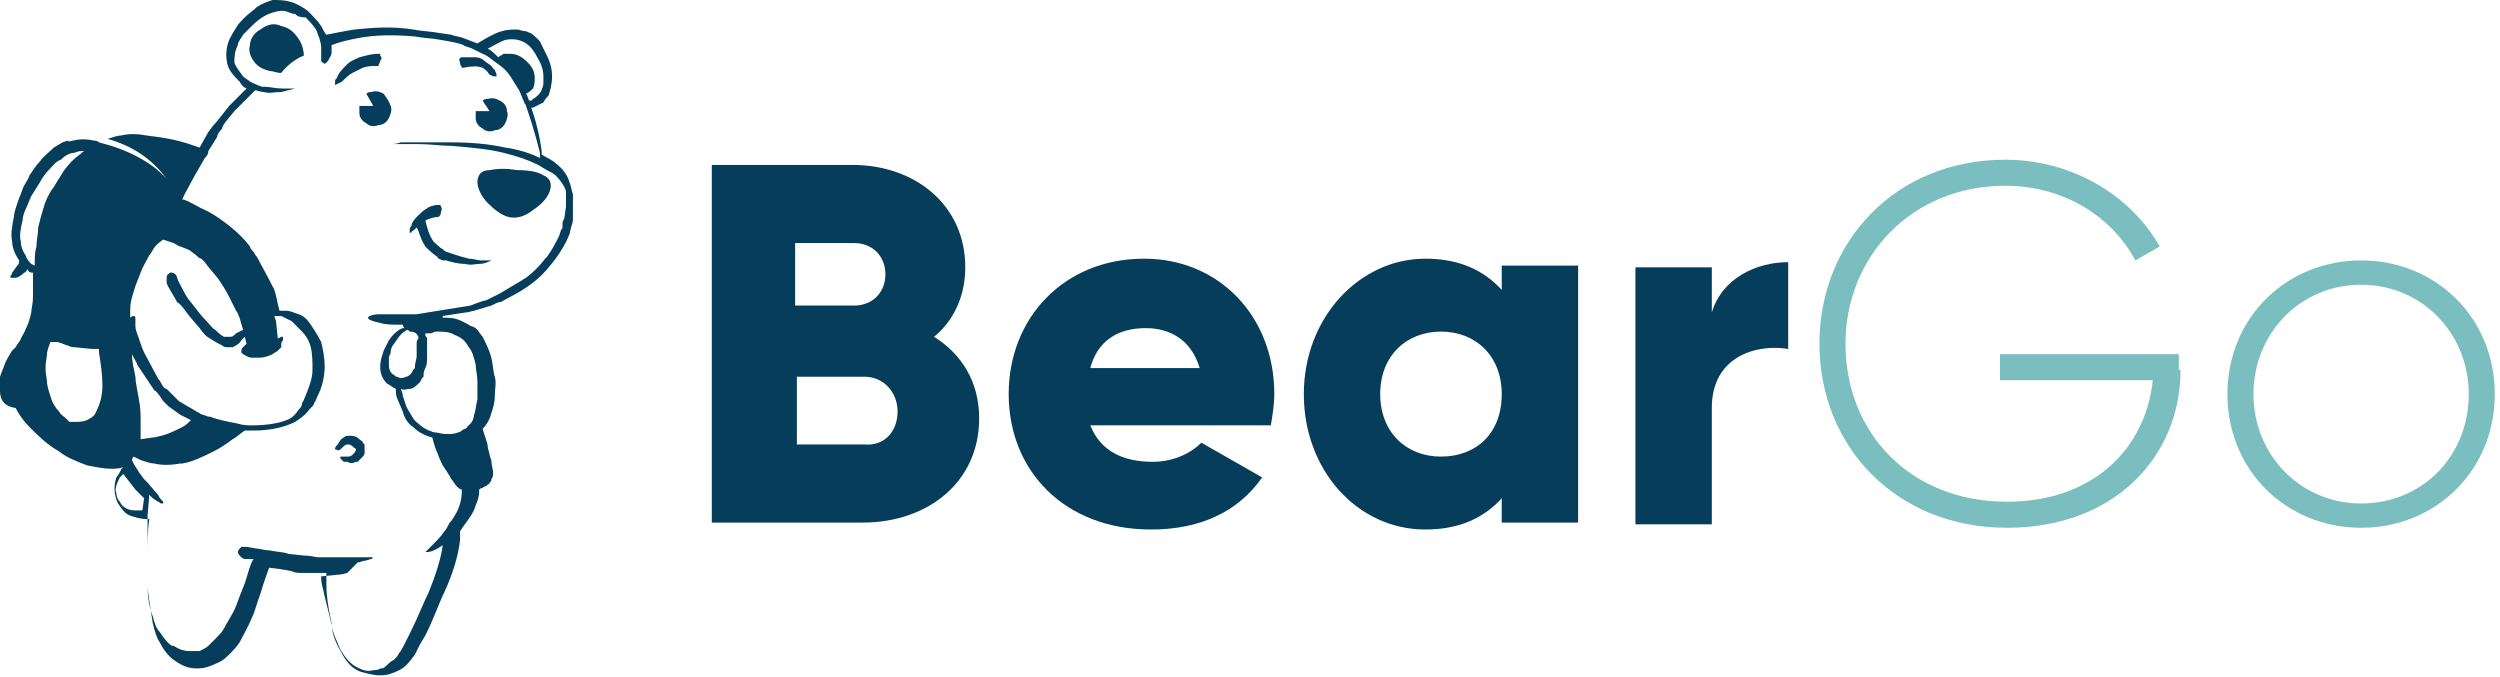 <svg width="144" height="39" viewBox="0 0 144 39" fill="none" xmlns="http://www.w3.org/2000/svg">
<g clip-path="url(#clip0_6_16)">
<path d="M20.4 1.7C21.4 1.6 22.6 1.5 23.8 1.7C24.3 1.8 24.8 1.8 25.3 1.9L26 2C26.2 2.1 26.5 2.1 26.7 2.2C27 2.3 27.2 2.4 27.5 2.5C28 2.2 28.5 1.9 28.9 1.8C29.2 1.7 29.5 1.7 29.8 1.7C29.9 1.7 30.1 1.8 30.3 1.8C30.5 1.9 30.6 1.9 30.7 2C30.9 2.2 31.1 2.3 31.2 2.6C31.3 2.8 31.4 3 31.5 3.2C31.7 3.6 31.8 4 31.8 4.4C31.8 4.8 31.7 5.2 31.6 5.5C31.5 5.6 31.4 5.7 31.3 5.9L31.1 6L30.7 6.2H30.6L30.7 6.5C30.9 7.1 31.1 7.9 31.2 8.7V8.9C31.5 9.1 31.8 9.2 32 9.4C32.4 9.7 32.7 10.1 32.8 10.5C32.9 10.7 32.9 10.9 33 11.2V11.6V12.3C33 12.4 33 12.5 33 12.5V12.7C33 12.8 32.9 13 32.8 13.5C32.6 14 32.3 14.5 32 14.9C31.7 15.3 31.3 15.8 30.8 16.2C30.3 16.6 29.8 16.9 29.2 17.2C29 17.3 28.9 17.4 28.8 17.4C28.7 17.4 28.5 17.5 28.3 17.6L27.3 17.9C27.2 17.9 27 18 26.8 18L25.5 18.2V18.3C25.9 18.3 26.2 18.3 26.6 18.5L27 18.7C27 18.7 27.1 18.8 27.2 18.8L27.4 18.9C27.6 19.1 27.7 19.3 27.8 19.4C28 19.8 28.2 20.2 28.3 20.6C28.4 21 28.4 21.4 28.5 21.7C28.6 22 28.5 22.5 28.5 22.8C28.5 23.2 28.4 23.5 28.3 23.8C28.2 24.2 28 24.5 27.8 24.7C27.9 25.1 28.1 25.5 28.1 25.8C28.2 26.1 28.2 26.3 28.3 26.5C28.3 26.8 28.4 27 28.4 27.2C28.4 27.4 28.4 27.5 28.3 27.6V27.7L28.2 27.8C28.2 27.9 28.1 27.9 28.1 27.9L28 28C28 28 27.9 28 27.8 28.1C27.8 28.1 27.7 28.1 27.6 28.2V28.3C27.6 28.6 27.5 28.9 27.4 29.1C27.3 29.5 27 29.9 26.7 30.3L26.5 30.6V30.8V31.1C26.4 32 26.1 33 25.6 34.1C25.3 34.7 25 35.6 24.5 36.6L24.2 37.1C24.1 37.3 24 37.5 23.9 37.7C23.6 38.1 23.4 38.4 23 38.6C22.6 38.8 22.3 38.9 21.9 38.9C21.5 38.9 21.2 38.8 20.8 38.7C20.5 38.6 20.2 38.4 20 38.1C19.8 37.9 19.7 37.6 19.5 37.3C19.3 36.9 19.1 36.4 19.1 35.9C18.9 35 18.8 34.3 18.8 33.7C18.8 33.6 18.8 33.3 18.8 33H18.7C18.5 33 18.2 33 17.8 33H17.3C17.2 33 17 33 16.8 32.9C16.8 32.9 16.4 32.8 15.5 32.7C15.4 33 15.2 33.5 15 34.2C14.8 34.7 14.7 35.2 14.5 35.6C14.3 36.1 14 36.6 13.8 37C13.6 37.3 13.4 37.5 13.3 37.6C13.1 37.8 12.9 38 12.7 38.1C12.5 38.2 12.3 38.3 12 38.4C11.7 38.5 11.5 38.5 11.3 38.5C10.8 38.5 10.4 38.3 10 38C9.7 37.8 9.4 37.4 9.2 37C9 36.7 8.9 36.3 8.8 35.9C8.7 35.3 8.6 34.6 8.5 33.9C8.5 33.8 8.5 33.2 8.5 32.3C8.5 31.3 8.5 30.5 8.6 29.9H8.5C8.1 29.9 7.8 29.8 7.5 29.7C7.2 29.6 7 29.3 6.8 29C6.7 28.8 6.6 28.5 6.6 28.2C6.6 28 6.6 27.8 6.7 27.5C6.8 27.4 6.9 27.2 7 27L7.1 26.9C6.9 27 6.6 27 6.4 27C6 27 5.5 26.9 5 26.8C4.5 26.6 3.9 26.4 3.4 26C2.7 25.6 2.2 25.1 1.7 24.6C1.4 24.3 1.1 23.9 0.9 23.5C0.2 23.4 0 23 0 22.5C0 22.2 0 21.9 0 21.7C0.1 21.4 0.2 21.2 0.3 20.9C0.4 20.7 0.5 20.5 0.7 20.2C0.8 20.1 0.8 20.1 0.9 20C1 19.8 1.2 19.6 1.2 19.5C1.5 19 1.7 18.5 1.8 18C1.8 17.8 1.9 17.5 1.9 17.1V15.7H1.8C1.7 15.7 1.6 15.6 1.6 15.5C1.5 15.6 1.5 15.7 1.4 15.7C1.2 15.9 1 16 0.9 16C0.8 16 0.7 16 0.6 16V15.9C0.6 15.9 0.7 15.8 0.7 15.7C0.8 15.6 0.9 15.4 1 15.3C1.1 15.2 1.1 15.1 1.1 15C0.9 14.7 0.7 14.3 0.7 13.9C0.6 13.5 0.7 13 0.8 12.5C0.8 12.3 0.9 12 1 11.7C1.1 11.4 1.2 11.2 1.3 10.9C1.4 10.6 1.6 10.4 1.7 10.1C1.9 9.8 2.1 9.5 2.3 9.3C2.5 9 2.8 8.8 3.1 8.5L3.6 8.2L3.9 8.1C4 8.2 4.1 8.1 4.2 8.1C4.6 8 5 8 5.4 8.1C5.5 8.1 5.6 8.1 5.7 8.2C7.3 8.6 8.7 9.3 9.6 10.3C8.7 9.1 7.6 8.4 6.2 8C6.5 7.9 6.8 7.8 7 7.8C7.4 7.7 7.9 7.7 8.4 7.8C9.2 7.9 10.1 8 11.2 8.4L11.5 8.5L12 7.6C12.1 7.5 12.2 7.3 12.4 7.1C12.5 7 12.8 6.6 13.2 6.1L14.2 5.1C14 5 13.9 4.9 13.8 4.7C13.5 4.4 13.2 4.1 13.1 3.7C13 3.3 13 2.8 13.2 2.3C13.3 2.1 13.4 1.9 13.6 1.6C13.7 1.4 13.9 1.2 14.1 1C14.3 0.8 14.6 0.6 14.8 0.4C15.1 0.2 15.4 0.1 15.7 0C16 0 16.4 0 16.7 0.1C17.1 0.2 17.4 0.4 17.7 0.6C18 0.9 18.3 1.2 18.5 1.5C18.6 1.7 18.7 1.9 18.8 2C19.3 1.9 19.8 1.8 20.4 1.7ZM16.6 0.7C16.4 0.6 16.1 0.6 15.8 0.7C15.4 0.8 15 1 14.5 1.5C14.3 1.7 14.1 1.9 14 2C13.9 2.2 13.7 2.4 13.7 2.6C13.5 3 13.5 3.3 13.5 3.6C13.6 3.9 13.8 4.1 14 4.4C14.1 4.5 14.3 4.6 14.4 4.7C14.6 4.8 14.8 4.9 15.1 5H15.3C15.5 5 15.9 5.1 16.3 5.1C16.6 5.1 16.8 5.1 16.8 5.1H17L16.2 5.3C15.8 5.3 15.5 5.4 15.2 5.3C15 5.3 14.8 5.2 14.7 5.2L13.5 6.4C13.1 6.9 12.8 7.2 12.8 7.4C12.6 7.6 12.5 7.8 12.5 7.9L12 8.7C12 8.9 11.9 9 11.8 9.1C11.4 9.8 11.1 10.3 10.9 10.7C10.8 10.9 10.6 11.2 10.5 11.5H10.6C10.9 11.6 11.2 11.8 11.6 12C12.3 12.3 12.8 12.7 13.2 13C13.7 13.4 14.1 13.8 14.4 14.2C14.4 14.3 14.5 14.4 14.6 14.5C14.7 14.7 14.8 14.8 14.8 14.8L15.5 16.1L15.7 16.5C15.8 16.6 15.9 17 16 17.5L16.1 17.9H16.4H16.5C16.7 17.9 16.9 18 17.2 18.1C17.5 18.2 17.7 18.4 17.9 18.7C18.1 19 18.3 19.3 18.5 19.7C18.6 20.1 18.7 20.6 18.7 21.1C18.7 21.6 18.6 22.2 18.3 22.8C18.2 23 18.2 23.1 18.1 23.2C18.1 23.3 18 23.4 18 23.4L17.8 23.6C17.6 23.9 17.3 24.1 17 24.3C16.4 24.6 15.6 24.8 14.6 24.8H14.1C13.8 25 13.6 25.2 13.4 25.3C13 25.6 12.7 25.8 12.3 26C11.7 26.3 11.1 26.6 10.5 26.7H10.4C9.8 26.8 9.3 26.8 8.9 26.7C8.7 26.7 8.4 26.6 8.1 26.5L7.7 26.3C7.7 26.3 7.6 26.4 7.6 26.5L7.7 26.7C7.8 26.9 7.9 27 8 27.2L8.3 27.6C8.3 27.6 8.4 27.7 8.5 27.8L9.1 28.5C9.2 28.7 9.3 28.8 9.4 28.9V29H9.3C9.2 29 9.2 28.9 9.1 28.9L8.8 28.7L8.6 28.5L8.5 29.7C8.5 30.2 8.5 31 8.5 32.1V32.9C8.5 33.2 8.5 33.5 8.5 33.7C8.5 34.4 8.6 35 8.8 35.5C8.9 35.9 9 36.2 9.2 36.4C9.4 36.7 9.6 37 9.9 37.2C9.9 37.2 9.9 37.2 10 37.2C10.3 37.4 10.6 37.5 10.9 37.5C11 37.5 11.2 37.5 11.5 37.5C11.7 37.4 11.9 37.3 12 37.2L12.2 37L12.3 36.9C12.4 36.8 12.4 36.8 12.5 36.7C12.6 36.6 12.8 36.4 12.9 36.2C13.1 35.8 13.4 35.4 13.6 34.9C13.7 34.6 13.9 34.1 14.1 33.6C14.3 33 14.4 32.5 14.6 32.2H14.2C14.1 32.2 14 32.2 13.9 32.1C13.8 32 13.7 31.9 13.7 31.8C13.7 31.7 13.8 31.6 13.9 31.5C14 31.5 14.1 31.5 14.2 31.5L14.8 31.6C15 31.6 15.2 31.7 15.5 31.7C16 31.8 16.4 31.8 16.6 31.9L17.5 32C17.9 32 18.2 32.1 18.3 32.1H19.6C19.7 32.1 19.9 32.1 20.1 32.1H20.5C20.7 32.1 20.9 32.1 21 32.1H21.3H21.5L21.4 32.2C21.3 32.2 21.1 32.3 21 32.3C20.9 32.3 20.7 32.4 20.6 32.4L20 33C19.7 33.1 19.5 33.1 19.5 33.1L18.5 33.2C18.5 33.3 18.5 33.6 18.6 33.9C18.7 34.4 18.9 35.1 19.1 36C19.1 36.2 19.2 36.4 19.3 36.7C19.4 36.9 19.5 37.2 19.6 37.4C19.9 37.9 20.2 38.3 20.7 38.5C20.9 38.6 21.2 38.7 21.5 38.6C21.6 38.6 21.8 38.6 21.9 38.5H22C22.1 38.5 22.2 38.4 22.3 38.3C22.4 38.2 22.5 38.1 22.7 38C22.8 37.9 22.9 37.8 23 37.6C23.1 37.5 23.2 37.3 23.3 37.1L23.6 36.5C24.1 35.5 24.4 34.7 24.7 34.1C25.1 33.1 25.4 32.2 25.5 31.4L25.2 31.6C25 31.7 24.8 31.8 24.6 31.8C24.5 31.8 24.5 31.8 24.5 31.8C24.5 31.8 24.5 31.8 24.6 31.7L25 31.3C25.2 31.1 25.4 30.9 25.6 30.6C25.7 30.5 25.8 30.3 25.9 30.1L26 30C26.2 29.7 26.4 29.4 26.5 29C26.6 28.7 26.6 28.4 26.6 28.2C26.5 28.2 26.4 28.1 26.3 28C26.2 27.9 26.1 27.7 26 27.6C25.9 27.4 25.7 27.1 25.5 26.8C25.4 26.6 25.3 26.4 25.2 26.1C25.1 25.9 25 25.6 24.9 25.2C24.5 25.1 24.1 24.9 23.8 24.6C23.5 24.4 23.3 24.1 23.2 23.7L22.9 23C22.8 22.8 22.8 22.6 22.8 22.4C22.6 22.3 22.5 22.2 22.3 22.1C22 21.8 21.9 21.5 21.9 21.1C21.9 20.8 22 20.5 22.1 20.2C22.2 20 22.3 19.8 22.4 19.6C22.6 19.3 22.9 19 23.2 18.9H23.3C23.2 18.8 23.2 18.7 23.2 18.7H22.9C22.6 18.7 22.2 18.7 21.9 18.6C21.4 18.5 21.2 18.4 21.2 18.3C21.2 18.2 21.5 18.1 21.9 18.1C22.2 18.1 22.5 18.1 22.9 18.1C23.5 18.1 23.8 18.1 24 18.1L27.1 17.6C27.6 17.4 27.9 17.3 28 17.3C28 17.3 28.2 17.2 28.4 17.1L28.8 16.9C29.3 16.6 29.8 16.3 30.3 16C30.7 15.7 31.1 15.3 31.4 14.9L31.5 14.8C31.8 14.4 32 14 32.2 13.6L32.3 13.3C32.3 13.2 32.4 13.2 32.4 13.1V12.9C32.4 12.7 32.5 12.6 32.5 12.6L32.6 11.9V11.6C32.6 11.5 32.6 11.4 32.6 11.3V11.1C32.6 11 32.6 11 32.6 11C32.5 10.7 32.3 10.4 32 10.1C31.9 10 31.7 9.9 31.5 9.8L31 9.5C30.4 9.2 29.8 9 29 8.8C28.2 8.6 27.2 8.5 26 8.4C25.4 8.4 24.8 8.3 24.1 8.3C23.5 8.3 23.1 8.3 23.1 8.3C22.8 8.3 22.6 8.3 22.6 8.3C22.6 8.3 22.8 8.3 23.1 8.2C23.6 8.2 24 8.2 24.1 8.2C24.7 8.2 25.3 8.2 26 8.2C27.2 8.2 28.2 8.3 29.1 8.5C29.8 8.6 30.5 8.8 31.1 9.1V8.8C30.9 8 30.7 7.3 30.5 6.7L30.3 6.1C30.3 6 30.2 6 30.2 5.9C30.1 5.7 30 5.4 29.9 5.2C29.7 4.9 29.6 4.7 29.4 4.4C29.2 4.1 29 3.9 28.7 3.7C28.4 3.5 28.1 3.2 27.8 3.1C27.6 3 27.4 2.9 27.2 2.8C27 2.7 26.8 2.7 26.7 2.6C26.5 2.5 26 2.4 25.4 2.3C24.9 2.2 24.4 2.2 23.9 2.1C22.7 2 21.6 2 20.6 2.2C20.1 2.3 19.6 2.4 19.1 2.6V2.7C19.1 2.8 19.1 2.9 19.1 3C19.1 3.2 19 3.3 19 3.3L18.9 3.5L18.8 3.6C18.7 3.7 18.7 3.7 18.6 3.6C18.5 3.6 18.5 3.5 18.5 3.4V3.3V3.2C18.5 3.1 18.5 3 18.5 2.9V2.7C18.5 2.5 18.4 2.3 18.4 2.2C18.3 2 18.3 1.9 18.2 1.7C18 1.4 17.8 1.2 17.6 1C17.2 1 17.1 0.9 17 0.8H16.9L16.6 0.7ZM15 1.7C15.4 1.4 15.8 1.3 16.2 1.5C16.7 1.6 17 1.9 17.3 2.4C17.4 2.6 17.5 2.9 17.5 3.2C17 3.4 16.5 3.8 16.2 4.2C15.9 4.2 15.8 4.1 15.6 4.1C15.1 4 14.8 3.8 14.6 3.5C14.4 3.2 14.3 2.9 14.4 2.6C14.4 2.3 14.6 1.9 15 1.7ZM4.3 8.8C4 8.8 3.7 9 3.5 9.2C3.2 9.3 3 9.6 2.8 9.8C2.6 10 2.4 10.3 2.3 10.5C2.1 10.8 2 11 1.8 11.3C1.7 11.5 1.6 11.8 1.5 12C1.4 12.2 1.3 12.5 1.3 12.7C1.2 13.1 1.1 13.6 1.2 13.9C1.2 14.2 1.3 14.4 1.4 14.6C1.4 14.6 1.5 14.7 1.5 14.8C1.6 15 1.7 15.1 1.8 15.2L2 15.3C2 14.9 2 14.5 2.1 14.2C2.1 13.8 2.2 13.5 2.2 13.1C2.3 12.7 2.4 12.3 2.5 12C2.6 11.6 2.8 11.2 3 10.9C3 10.9 3.1 10.8 3.2 10.6L3.7 9.8C4 9.4 4.3 9.1 4.6 8.9C4.7 8.8 4.8 8.7 4.9 8.7C4.6 8.7 4.5 8.7 4.3 8.8ZM8.8 14.4C8.7 14.6 8.6 14.7 8.6 14.7C8.4 15.1 8.2 15.4 8.1 15.7C8 16 7.8 16.4 7.7 16.8C7.6 17.1 7.5 17.4 7.5 17.9V18.3C7.6 18.2 7.7 18.2 7.7 18.2C7.8 18.2 7.8 18.3 7.8 18.4V18.6C7.8 18.6 7.8 18.7 7.8 18.8C7.8 19 7.9 19.2 8 19.5C8.1 19.8 8.2 20.1 8.3 20.3L9.1 21.8C9.1 21.8 9.2 21.9 9.3 22.1C9.4 22.3 9.5 22.4 9.6 22.4L10.3 23.1L10.8 23.4C11 23.5 11.3 23.7 11.5 23.8C11.6 23.9 11.8 23.9 12 24H12.1C12.6 24.2 13.2 24.3 13.7 24.4C14 24.5 14.3 24.5 14.5 24.5C15.3 24.5 16 24.4 16.5 24.2C16.8 24.1 17 23.9 17.2 23.6C17.3 23.5 17.4 23.4 17.4 23.2C17.5 23.1 17.5 23 17.6 22.8C17.8 22.3 18 21.8 18 21.3C18 20.9 18 20.4 17.9 20C17.8 19.6 17.6 19.3 17.4 19.1C17.2 18.9 17 18.7 16.8 18.5C16.6 18.4 16.4 18.3 16.2 18.2H15.9H15.8L15.9 18.5L16 19.5L16.2 19.4H16.3V19.5V19.6C16.3 19.6 16.2 19.7 16.2 19.8V20C16.1 20.1 16 20.2 16 20.2C15.9 20.3 15.8 20.3 15.7 20.4C15.5 20.5 15.2 20.6 15 20.6C14.9 20.6 14.8 20.6 14.7 20.6C14.6 20.6 14.5 20.6 14.5 20.6C14.3 20.6 14.2 20.5 14 20.4L13.9 20.3C13.9 20.2 13.9 20.1 14 20C14.1 19.9 14.1 19.9 14.2 19.8L14.1 19.4L13.9 19.6C13.8 19.8 13.6 19.9 13.4 20C13.4 20 13.3 20 13.1 20C13 20 12.9 20 12.8 19.9C12.6 19.8 12.4 19.7 12.1 19.5C11.9 19.4 11.7 19.2 11.5 18.9L10.9 18.2C10.6 17.8 10.4 17.5 10.2 17.4C10 17 9.7 16.6 9.6 16.3C9.6 16.2 9.6 16.1 9.6 16C9.6 15.8 9.7 15.8 9.8 15.7C9.9 15.7 10 15.7 10.1 15.8C10.1 15.8 10.2 15.9 10.2 16C10.3 16.3 10.5 16.6 10.7 17C10.8 17.2 11 17.4 11.3 17.8C11.6 18.2 11.8 18.4 11.9 18.5C12.1 18.7 12.2 18.9 12.4 19C12.5 19.1 12.7 19.3 12.9 19.4C13 19.4 13.1 19.4 13.1 19.4C13.2 19.4 13.2 19.4 13.3 19.4C13.4 19.4 13.5 19.3 13.6 19.2L14 19L13.8 18.3C13.7 18.1 13.7 18 13.6 17.9L13.2 17.1C13 16.7 12.8 16.4 12.6 16.1C12.3 15.7 12 15.4 11.8 15.1C11.8 15.1 11.7 15 11.6 14.9C11.5 14.9 11.4 14.8 11.3 14.7L10.9 14.4L10.4 14.2C10.3 14.2 10.2 14.1 10 14L9.4 13.8C9.1 14 8.9 14.2 8.8 14.4ZM9.2 22.8C9.1 22.7 9 22.5 8.9 22.5L7.9 21C7.9 20.9 7.8 20.8 7.7 20.6L7.6 20.4C7.6 20.8 7.7 21.2 7.8 21.7C7.8 22 7.9 22.4 8 23C8.1 23.5 8.1 23.9 8.1 24.2C8.1 24.6 8.1 25 8.1 25.3L8.8 25.2C9 25.2 9.2 25.1 9.3 25.1C9.7 25 10.1 24.8 10.5 24.6C10.7 24.5 10.9 24.3 11 24.2C10.8 24.1 10.6 24 10.4 23.9L9.7 23.4C9.5 23.2 9.4 23.1 9.4 23.1L9.2 22.8ZM2.9 19.7C2.8 20 2.7 20.2 2.7 20.5C2.6 21 2.6 21.4 2.7 21.9C2.7 22.2 2.8 22.5 2.9 22.8C3 23.2 3.2 23.5 3.4 23.7C3.5 23.9 3.7 24 3.8 24.1L4 24.3H4.3C4.5 24.3 4.8 24.3 5 24.2C5.2 24.1 5.4 24 5.5 23.8C5.7 23.4 5.9 22.9 5.9 22.2C5.9 21.6 5.8 20.9 5.7 20.3V20.1H5.3L4.3 20C4.2 20 4.1 20 3.9 19.9C3.8 19.9 3.7 19.8 3.3 19.7H2.9ZM19.3 4.9V4.7C19.3 4.6 19.3 4.6 19.4 4.5C19.5 4.2 19.7 4 20 3.7C20.2 3.5 20.5 3.4 20.7 3.3C21.1 3.2 21.4 3.1 21.8 3.1C21.9 3.1 21.9 3.1 21.9 3.2C22 3.3 22 3.4 21.9 3.5C21.9 3.6 21.8 3.7 21.8 3.8H21.7C21.4 3.8 21.2 3.8 20.9 3.9C20.7 4 20.5 4.1 20.3 4.2C20.1 4.3 19.9 4.5 19.7 4.7L19.3 4.9ZM22.5 6.1C22.6 6.3 22.5 6.6 22.4 6.8C22.3 7 22.1 7.2 21.8 7.2C21.6 7.3 21.3 7.3 21.1 7.1C20.9 7 20.7 6.8 20.7 6.5C20.7 6.4 20.7 6.2 20.7 6.1H21.5L21.1 5.4C21.2 5.3 21.3 5.3 21.4 5.3C21.7 5.2 21.9 5.3 22.1 5.4C22.3 5.7 22.4 5.8 22.5 6.1ZM26.5 3.6C26.4 3.4 26.5 3.3 26.6 3.3C26.8 3.3 26.9 3.3 26.9 3.3C27.1 3.3 27.3 3.3 27.4 3.3C27.6 3.3 27.8 3.4 27.9 3.5C28 3.6 28.2 3.7 28.3 3.8C28.4 3.9 28.4 4 28.5 4C28.5 4.1 28.6 4.2 28.6 4.3V4.4H28.5C28.4 4.4 28.4 4.4 28.2 4.3C28 4 27.9 4 27.8 3.9C27.5 3.8 27.2 3.8 26.7 3.9H26.6C26.6 3.8 26.5 3.8 26.5 3.6ZM28.1 2.8C28.3 2.9 28.5 3.1 28.7 3.3C28.8 3.2 28.9 3.2 29 3.1C29.1 3.1 29.2 3.1 29.4 3.1C29.8 3.1 30.1 3.3 30.4 3.6C30.7 3.9 30.8 4.2 30.8 4.5C30.8 4.7 30.8 4.9 30.7 5.1C30.6 5.2 30.5 5.3 30.3 5.4C30.4 5.5 30.4 5.7 30.5 5.8H30.6L30.7 5.7C30.9 5.6 31.1 5.4 31.2 5.2C31.2 5.1 31.3 5 31.3 4.8C31.3 4.7 31.3 4.5 31.3 4.4C31.3 4.1 31.2 3.7 31 3.4C30.8 3 30.6 2.7 30.3 2.5C30 2.3 29.6 2.2 29.1 2.3C28.8 2.4 28.5 2.6 28.1 2.8ZM27.8 5.8C27.9 5.7 28 5.7 28.1 5.7C28.4 5.6 28.6 5.7 28.8 5.8C29 5.9 29.2 6.1 29.2 6.4C29.3 6.6 29.2 6.9 29.1 7.1C29 7.3 28.8 7.5 28.5 7.5C28.3 7.6 28 7.6 27.8 7.4C27.6 7.3 27.4 7.1 27.4 6.8C27.4 6.7 27.4 6.5 27.4 6.4H28.2L27.8 5.8ZM31.3 10.1C31.6 10.2 31.8 10.5 31.7 10.9C31.6 11.3 31.3 11.7 30.7 12.1C30.2 12.5 29.7 12.6 29.3 12.5C28.9 12.4 28.5 12.1 28.1 11.7C27.7 11.3 27.5 10.8 27.5 10.5C27.5 10.1 27.7 9.8 28.2 9.8C28.7 9.7 29.2 9.7 29.8 9.8C30.5 9.8 31 9.9 31.3 10.1ZM25.3 11.8C25.3 11.8 25.4 11.8 25.4 11.9C25.4 11.9 25.5 12 25.4 12.2C25.4 12.4 25.3 12.5 25.2 12.5C25 12.5 24.7 12.6 24.5 12.7C24.6 13.1 24.7 13.5 24.9 13.8C25 14 25.2 14.1 25.4 14.3C25.5 14.3 25.5 14.4 25.7 14.5L26 14.6C26.3 14.7 26.6 14.8 27 14.9C27.3 14.9 27.5 15 27.7 15C27.9 15 28.1 15 28.4 15H28.5H28.3C28.1 15.1 27.9 15.2 27.6 15.2C27.4 15.2 27.1 15.3 26.8 15.2C26.4 15.2 26 15.1 25.7 15H25.5C25.3 14.9 25.2 14.9 25.2 14.8C24.9 14.6 24.7 14.4 24.5 14.2C24.3 13.9 24.2 13.6 24.1 13.3L24 13.1L23.9 13.2C23.8 13.3 23.7 13.3 23.7 13.4H23.6C23.6 13.4 23.6 13.4 23.6 13.3C23.6 13.2 23.6 13.1 23.7 13C23.7 12.9 23.8 12.7 24 12.5L24.1 12.4C24.2 12.3 24.4 12.1 24.6 12C24.7 11.9 25 11.8 25.3 11.8ZM25.1 19.1C25 19.1 24.9 19.2 24.8 19.2H24.5V19.3C24.5 19.4 24.6 19.4 24.6 19.5C24.6 19.6 24.6 19.7 24.6 19.8C24.6 20 24.6 20.2 24.6 20.5C24.6 20.8 24.6 21 24.5 21.2C24.4 21.4 24.4 21.5 24.4 21.6C24.4 21.7 24.4 21.7 24.3 21.8L24.2 22C24 22.2 23.8 22.4 23.6 22.4C23.4 22.4 23.3 22.5 23.1 22.4C23.1 22.5 23.2 22.6 23.2 22.8L23.4 23.4L23.5 23.6C23.7 23.9 23.8 24.2 24.1 24.4C24.3 24.6 24.5 24.7 24.7 24.8C24.8 24.8 24.9 24.9 25 24.9C25.2 24.9 25.4 25 25.7 25C26 25 26.2 25 26.4 24.9C26.5 24.9 26.6 24.8 26.6 24.8C26.7 24.7 26.9 24.7 26.9 24.6C27 24.5 27 24.5 27.1 24.4C27.2 24.3 27.3 24.1 27.3 23.9C27.4 23.7 27.4 23.4 27.5 23C27.5 22.7 27.5 22.4 27.5 22C27.5 21.6 27.4 21.3 27.4 21C27.3 20.6 27.2 20.2 27 20C26.8 19.6 26.5 19.4 26.2 19.3C25.9 19.1 25.5 19.1 25.1 19.1ZM23.5 19C23.5 19 23.4 19 23.3 19.1C23.1 19.2 22.9 19.5 22.7 19.8C22.6 19.9 22.5 20.1 22.5 20.3C22.5 20.4 22.4 20.5 22.4 20.6C22.4 20.8 22.4 20.9 22.4 21C22.4 21.3 22.5 21.5 22.7 21.6C22.8 21.7 22.8 21.7 22.9 21.7C23 21.8 23.2 21.8 23.4 21.7C23.5 21.7 23.6 21.6 23.7 21.5L23.8 21.3L23.9 21.2V21.1C23.9 20.9 24 20.7 24 20.5C24 20.2 24 19.9 24 19.8C24 19.7 24 19.6 24.1 19.5V19.4C24 19.2 23.9 19.1 23.6 19.1C23.6 19.1 23.6 19.1 23.5 19ZM19.5 25.5C19.6 25.4 19.6 25.3 19.8 25.2C19.9 25.1 20 25.1 20.1 25.1C20.3 25.1 20.5 25.1 20.7 25.3C20.8 25.4 20.9 25.4 20.9 25.5C21 25.6 21 25.6 21 25.7C21 25.7 21 25.8 21 25.9V26V26.1C21 26.2 20.9 26.3 20.8 26.4C20.7 26.5 20.7 26.5 20.7 26.5L20.6 26.6H20.5C20.3 26.7 20.2 26.7 20 26.6C19.9 26.6 19.9 26.6 19.8 26.6L19.6 26.4V26.3H19.7H19.8H20C20.1 26.3 20.2 26.3 20.3 26.2C20.4 26.1 20.5 26 20.5 25.9V26V25.9C20.5 25.9 20.5 25.8 20.4 25.8L20.3 25.7C20.2 25.6 20.1 25.6 20 25.6C19.9 25.6 19.8 25.7 19.7 25.8C19.7 25.8 19.7 25.8 19.6 25.9C19.5 25.9 19.5 26 19.4 25.9C19.3 25.9 19.3 25.9 19.3 25.8C19.4 25.6 19.5 25.6 19.5 25.5ZM6.7 28.4C6.7 28.6 6.8 28.8 6.9 28.9C7 29.1 7.1 29.2 7.3 29.3C7.5 29.4 7.7 29.4 8 29.4H8.2L8.3 28.7L8.1 28.5C7.9 28.3 7.8 28.2 7.8 28.2L7.1 27.3C7 27.4 6.9 27.5 6.9 27.5C6.7 27.9 6.6 28.2 6.7 28.4Z" fill="#053D5A"/>
<path d="M56.4 24.1C56.4 27.8 53.4 30.1 49.7 30.1H41V9.5H49.1C52.7 9.5 55.6 11.8 55.6 15.4C55.6 17.1 54.9 18.5 53.8 19.4C55.4 20.4 56.4 22 56.4 24.1ZM45.8 13.9V17.6H49.2C50.3 17.6 51 16.8 51 15.8C51 14.8 50.3 14 49.2 14H45.8V13.9ZM51.7 23.7C51.7 22.6 50.9 21.7 49.8 21.7H45.9V25.6H49.8C50.9 25.7 51.7 24.9 51.7 23.7Z" fill="#053D5A"/>
<path d="M66.4 26.6C67.6 26.6 68.6 26.1 69.2 25.5L72.7 27.5C71.3 29.5 69.1 30.5 66.3 30.5C61.3 30.5 58.1 27.1 58.1 22.7C58.1 18.3 61.3 14.9 65.9 14.9C70.2 14.9 73.4 18.2 73.4 22.7C73.4 23.3 73.3 23.9 73.2 24.5H62.8C63.4 26 64.7 26.6 66.4 26.6ZM69.1 21.2C68.6 19.5 67.3 18.9 66 18.9C64.3 18.9 63.2 19.7 62.8 21.2H69.1Z" fill="#053D5A"/>
<path d="M90.9 15.4V30.1H86.5V28.7C85.5 29.8 84.1 30.5 82.1 30.5C78.2 30.5 75.1 27.1 75.1 22.7C75.1 18.3 78.3 14.9 82.1 14.9C84.1 14.9 85.5 15.6 86.5 16.7V15.3H90.9V15.4ZM86.5 22.7C86.5 20.5 85 19.1 83 19.1C81 19.1 79.5 20.5 79.5 22.7C79.5 24.9 81 26.3 83 26.3C85 26.3 86.5 25 86.5 22.7Z" fill="#053D5A"/>
<path d="M103 15.1V20.1C101.2 19.8 98.6 20.5 98.6 23.5V30.2H94.2V15.4H98.6V18C99.2 16 101.2 15.1 103 15.1Z" fill="#053D5A"/>
<path d="M125.6 21.3C125.6 26.3 121.8 30.4 115.6 30.4C109.2 30.4 104.8 25.7 104.8 19.8C104.8 13.9 109.2 9.2 115.5 9.2C119.3 9.2 122.7 11.2 124.4 14.2L123 15C121.6 12.4 118.8 10.7 115.5 10.7C110.1 10.7 106.3 14.8 106.3 19.8C106.3 24.9 110 28.9 115.6 28.9C120.6 28.9 123.6 25.8 124 21.9H115.2V20.4H125.5V21.3H125.6Z" fill="#7ABEBF"/>
<path d="M128.3 22.7C128.3 18.3 131.7 15 136 15C140.3 15 143.7 18.3 143.7 22.7C143.7 27.1 140.3 30.4 136 30.4C131.7 30.4 128.3 27.1 128.3 22.7ZM142.2 22.7C142.2 19.2 139.5 16.4 136 16.4C132.5 16.4 129.8 19.2 129.8 22.7C129.8 26.2 132.5 29 136 29C139.5 29 142.2 26.3 142.2 22.7Z" fill="#7ABEBF"/>
</g>
<defs>
<clipPath id="clip0_6_16">
<rect width="143.7" height="39" fill="white"/>
</clipPath>
</defs>
</svg>
